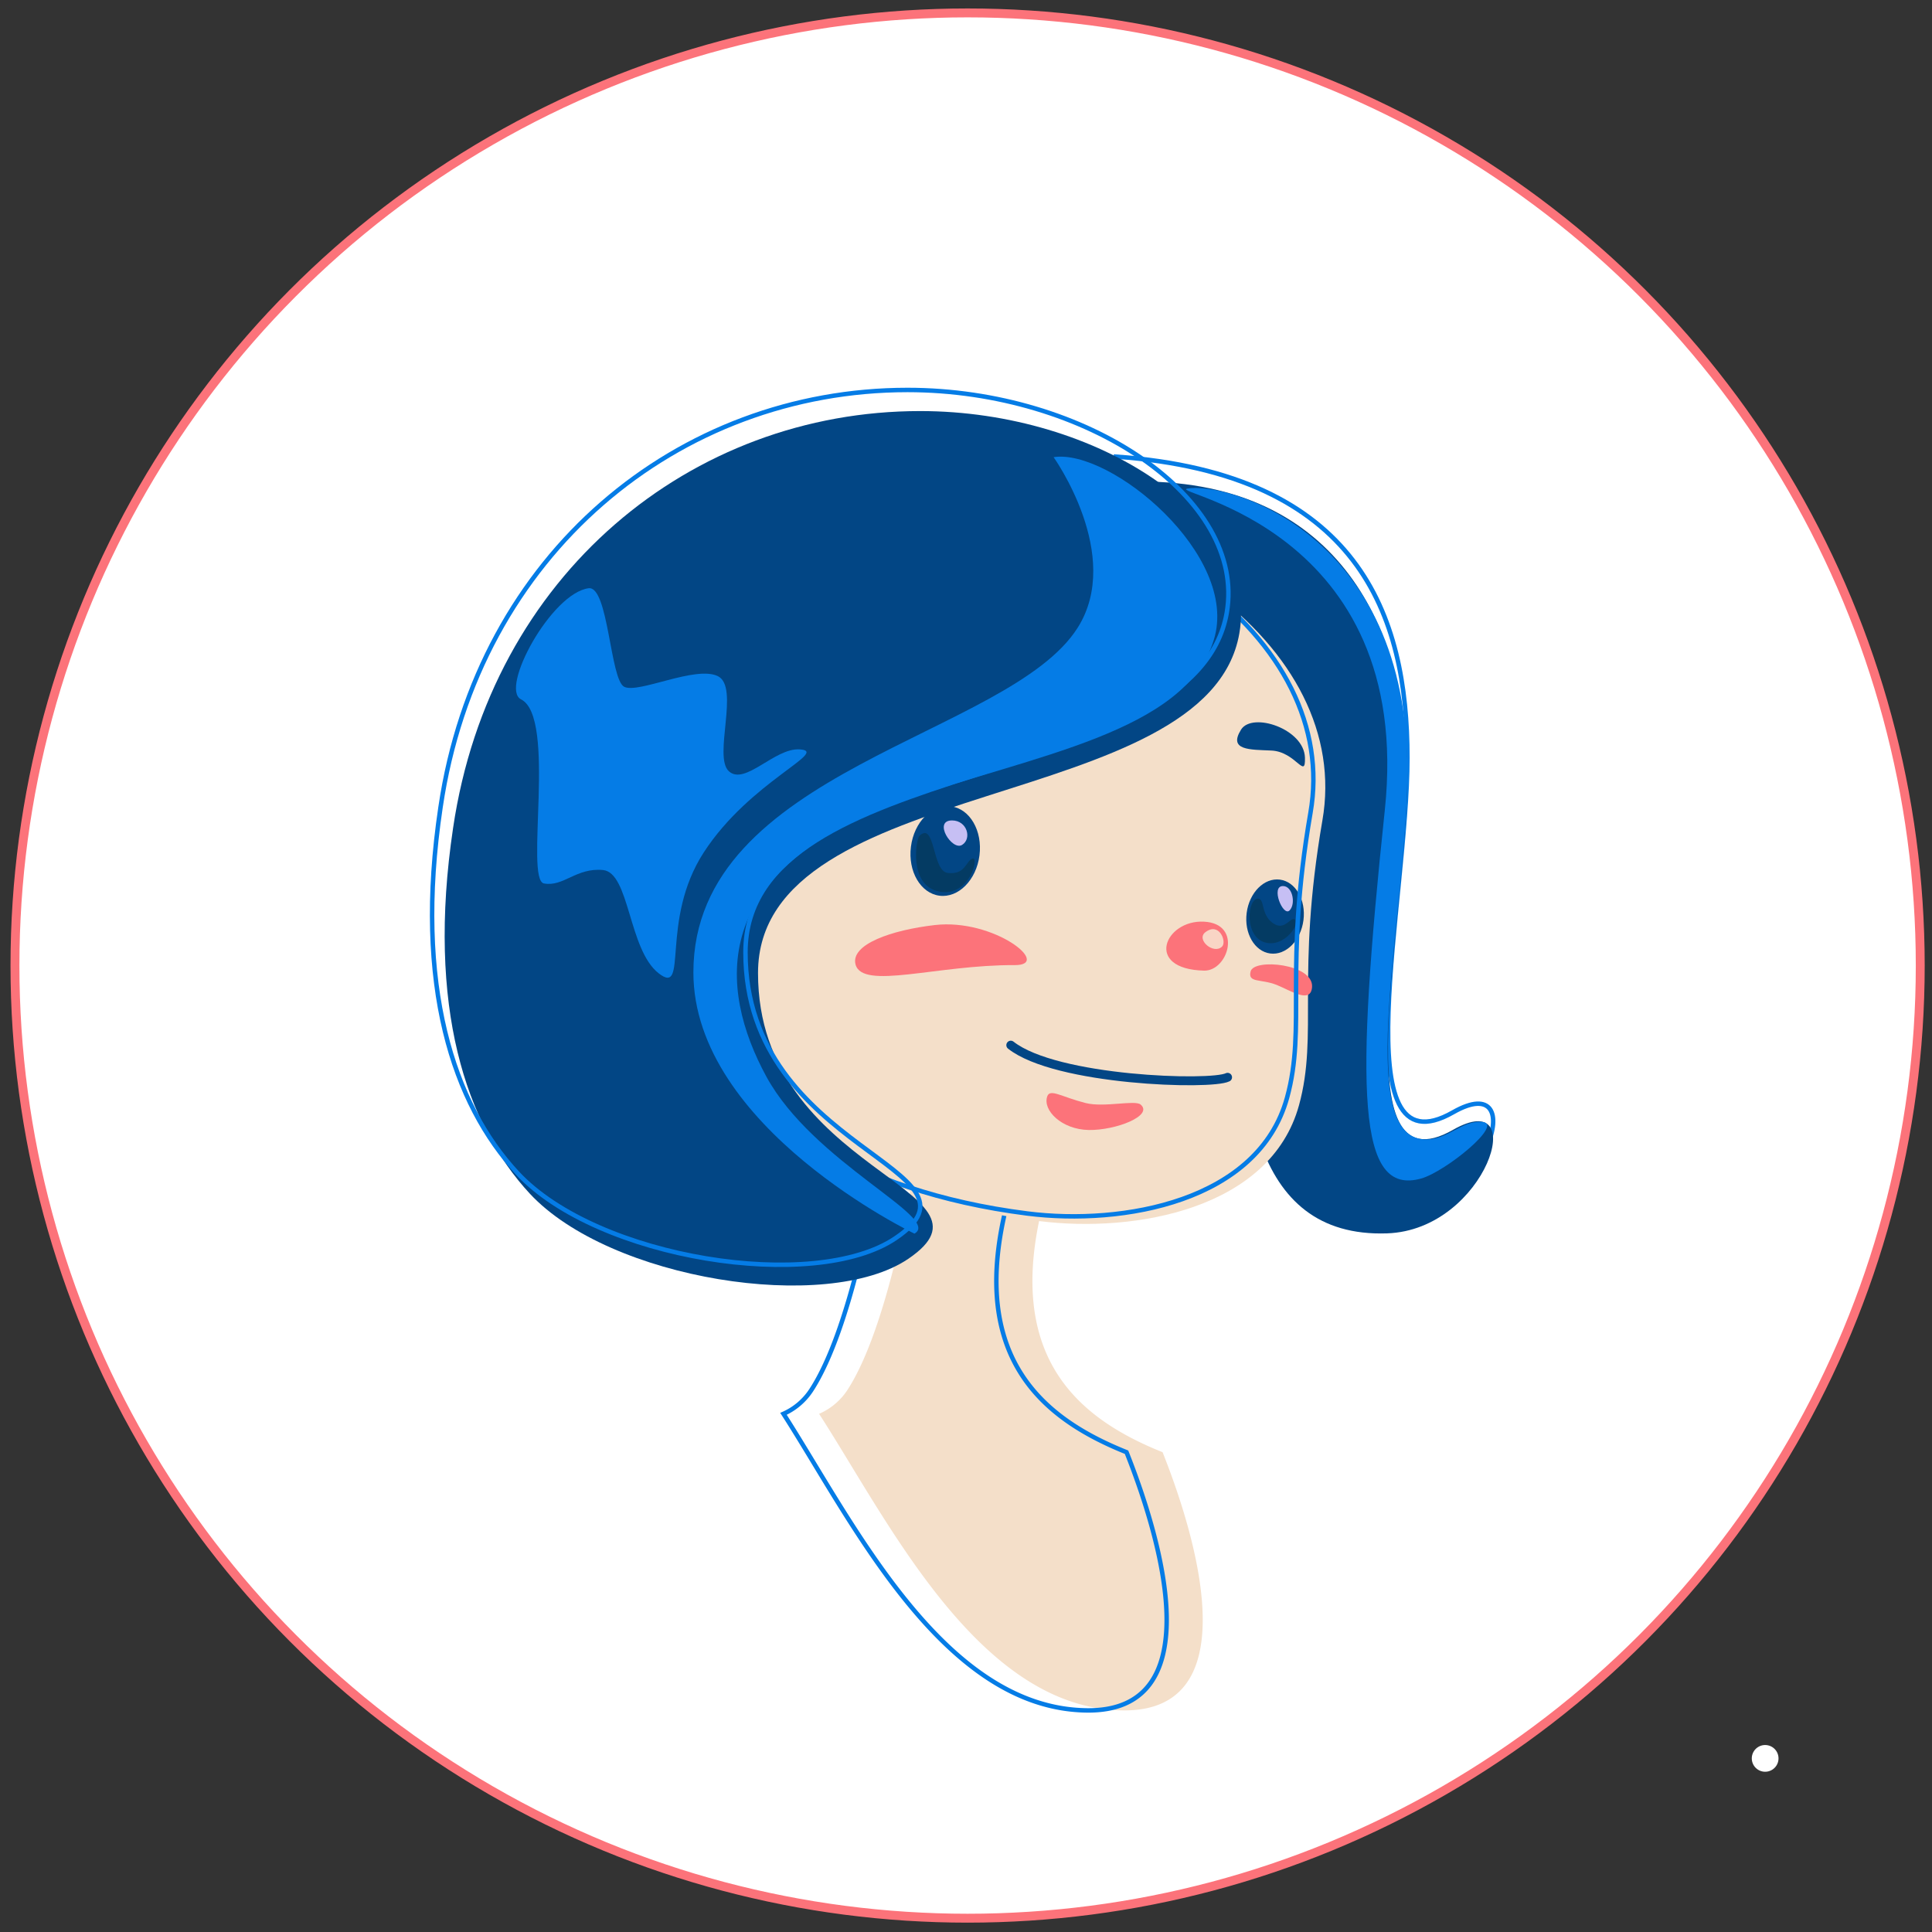 <svg id="Layer_1" data-name="Layer 1" xmlns="http://www.w3.org/2000/svg" viewBox="0 0 217 217"><rect x="0" y="0" width="217" height="217" fill="#333333" stroke="none"/><defs><style>.cls-1,.cls-11{fill:#fff;}.cls-1{stroke:#fc737a;}.cls-1,.cls-3,.cls-5{stroke-miterlimit:10;}.cls-2{fill:#f4dfc9;}.cls-3,.cls-5{fill:none;}.cls-3{stroke:#057ce6;stroke-width:0.5px;}.cls-4{fill:#024685;}.cls-5{stroke:#024685;stroke-linecap:round;}.cls-6{fill:#fc737a;}.cls-7{fill:#f9d5c5;}.cls-8{fill:#c6bff4;}.cls-9{fill:#043b63;}.cls-10{fill:#057ce6;}</style></defs><title>Artboard 1</title><circle class="cls-1" cx="108.68" cy="108.45" r="107"/><path class="cls-2" d="M126.12,192.11c13.43.16,9-17.58,4.46-29-9.81-3.93-18.56-11.23-12.76-30.26,6.87-22.57-15.43,0-15.43,0s-2.64,16.32-7.24,23.32A7.23,7.23,0,0,1,92,158.8C99.73,170.75,109.89,191.92,126.12,192.11Z"/><path class="cls-3" d="M122.07,192.11c13.43.16,9-17.58,4.46-29-9.81-3.93-18.56-11.23-12.76-30.26,6.87-22.57-15.43,0-15.43,0s-2.64,16.32-7.24,23.32A7.23,7.23,0,0,1,88,158.8C95.68,170.75,105.85,191.92,122.07,192.11Z"/><path class="cls-3" d="M125.36,51.29c27.27,1.93,32.72,17.81,32.72,33.82s-7.4,47,5.15,39.81c8.78-5,3.79,11.26-7.43,11.64-30.9,1.06-6.32-67-17.88-68.31S125.36,51.29,125.36,51.29Z"/><path class="cls-4" d="M128.07,54.08c22.61,0,30,17,30,33s-7.4,47,5.15,39.81c8.78-5,3.79,11.26-7.43,11.64-30.9,1.06-6.32-67-17.88-68.31S128.07,54.08,128.07,54.08Z"/><path class="cls-2" d="M148.53,92.15c-3,17.42-.43,24-2.63,32-3.21,11.65-18.43,14.36-29.17,13C97,134.65,85.15,125.92,80.6,116.82s-19-63.64,14.72-62.73S151.89,72.86,148.53,92.15Z"/><path class="cls-5" d="M137.88,121c-1.87.93-19.27.4-24.35-3.61"/><ellipse class="cls-4" cx="142.98" cy="102.36" rx="4.19" ry="3.22" transform="matrix(0.13, -0.99, 0.99, 0.13, 23.29, 231.19)"/><path class="cls-6" d="M135.23,103.52c4.38.23,2.71,5.57,0,5.5C128.46,108.85,130.84,103.29,135.23,103.52Z"/><path class="cls-6" d="M114,108.4c4.21,0-2.34-5.26-9-4.5-4.85.56-9.48,2.16-8.91,4.42C96.87,111.24,105.25,108.35,114,108.4Z"/><path class="cls-6" d="M143.38,110.62c-1.77-.7-3.26-.19-2.91-1.52.39-1.48,7.06-.85,6.9,1.75C147.24,112.8,145,111.27,143.38,110.62Z"/><path class="cls-7" d="M135.38,104.71c-1.07.83.93,2.54,1.88,1.61C137.82,105.76,136.93,103.51,135.38,104.71Z"/><ellipse class="cls-4" cx="106.16" cy="95.58" rx="5.06" ry="3.88" transform="translate(-2.13 188.74) rotate(-82.7)"/><path class="cls-8" d="M106.93,92.15c-2.17,0,0,3.45,1.13,2.75S108.63,92.15,106.93,92.15Z"/><path class="cls-9" d="M103.26,93.89c1.81-1.73,1.4,4,3.21,4.16,2,.22,2-1.37,2.77-1.62s-.3,4.31-3.69,3.72C102,99.52,102.9,94.23,103.26,93.89Z"/><path class="cls-8" d="M144.1,99.52c-1.41,0,0,3.45.73,2.75S145.21,99.52,144.1,99.52Z"/><path class="cls-9" d="M141.35,100.94c.75.1.22,2,1.86,2.89,1,.53,1.63-.54,2-.59,1.14-.13-.51,3-2.82,2.68C139.63,105.52,140.08,100.77,141.35,100.94Z"/><path class="cls-6" d="M117.63,123.13c.32-.88,1.59.07,4.3.76,2.07.53,5.54-.37,6.18.17,1.48,1.24-2.77,2.91-5.82,2.86S117.07,124.69,117.63,123.13Z"/><path class="cls-10" d="M133.36,54.88c4.07-.8,25,4.63,24.72,32.23-.13,15.43-6,40.43,1.84,40.86,2.73.15,4.19-2.18,6.6-1.95s-4.17,5.59-6.9,6.35c-7.15,2-7.43-9.6-4.08-41.38S131,55.35,133.36,54.88Z"/><path class="cls-4" d="M139.4,81.94c1.28-2,7.08-.07,7.17,3.16.07,2.54-1-.67-3.77-.8C140.4,84.19,137.92,84.3,139.4,81.94Z"/><path class="cls-3" d="M147.19,91.3c-3,17.42-.43,24-2.63,32-3.21,11.65-18.43,14.36-29.17,13C95.7,133.8,83.81,125.06,79.26,116S60.26,52.33,94,53.24,150.55,72,147.19,91.3Z"/><path class="cls-4" d="M103.35,46.17C77.65,46.17,55.09,64.52,50.89,93c-3,20.1,1.47,33.36,8.62,41.07,9,9.68,33.39,13.49,42.49,7.33,11.57-7.83-16.86-9.63-16.86-32.11s50.51-17.8,54.06-38.14C141.46,58.27,123.42,46.17,103.35,46.17Z"/><path class="cls-10" d="M66.11,66.07c2.23-.3,2.41,10.27,4,11.07s8-2.41,10.51-1.2S80.06,85,81.87,86.63,87,84,89.8,84.17c3.51.2-5.56,3.57-10.74,11.55-5,7.68-1.67,16.26-5.08,13.6S70.73,98,67.72,97.72s-4.42,1.91-6.62,1.51,1.46-18.66-2.58-20.68C56.11,77.34,61.9,66.64,66.11,66.07Z"/><path class="cls-10" d="M102.71,138.56s-24.83-11.88-24.83-29.34c0-22.81,35.41-26.47,43.16-38.71,5.16-8.15-2.7-19.16-2.7-19.16,6.33-1,20.93,11,18,20.5-3.16,10.44-20.4,13-34.88,18.06-22,7.7-20.77,21.11-15.39,31C91.34,130.6,105.83,136.79,102.71,138.56Z"/><path class="cls-3" d="M101.93,43.8c-25.69,0-48.26,18.36-52.45,46.87-3,20.1,1.47,33.36,8.62,41.07,9,9.68,33.39,13.49,42.49,7.33,11.57-7.83-16.86-9.63-16.86-32.11s50.51-17.8,54.06-38.14C140,55.9,122,43.8,101.93,43.8Z"/><path class="cls-11" d="M198.26,199a1.5,1.5,0,0,0,0-3,1.5,1.5,0,0,0,0,3Z"/></svg>
